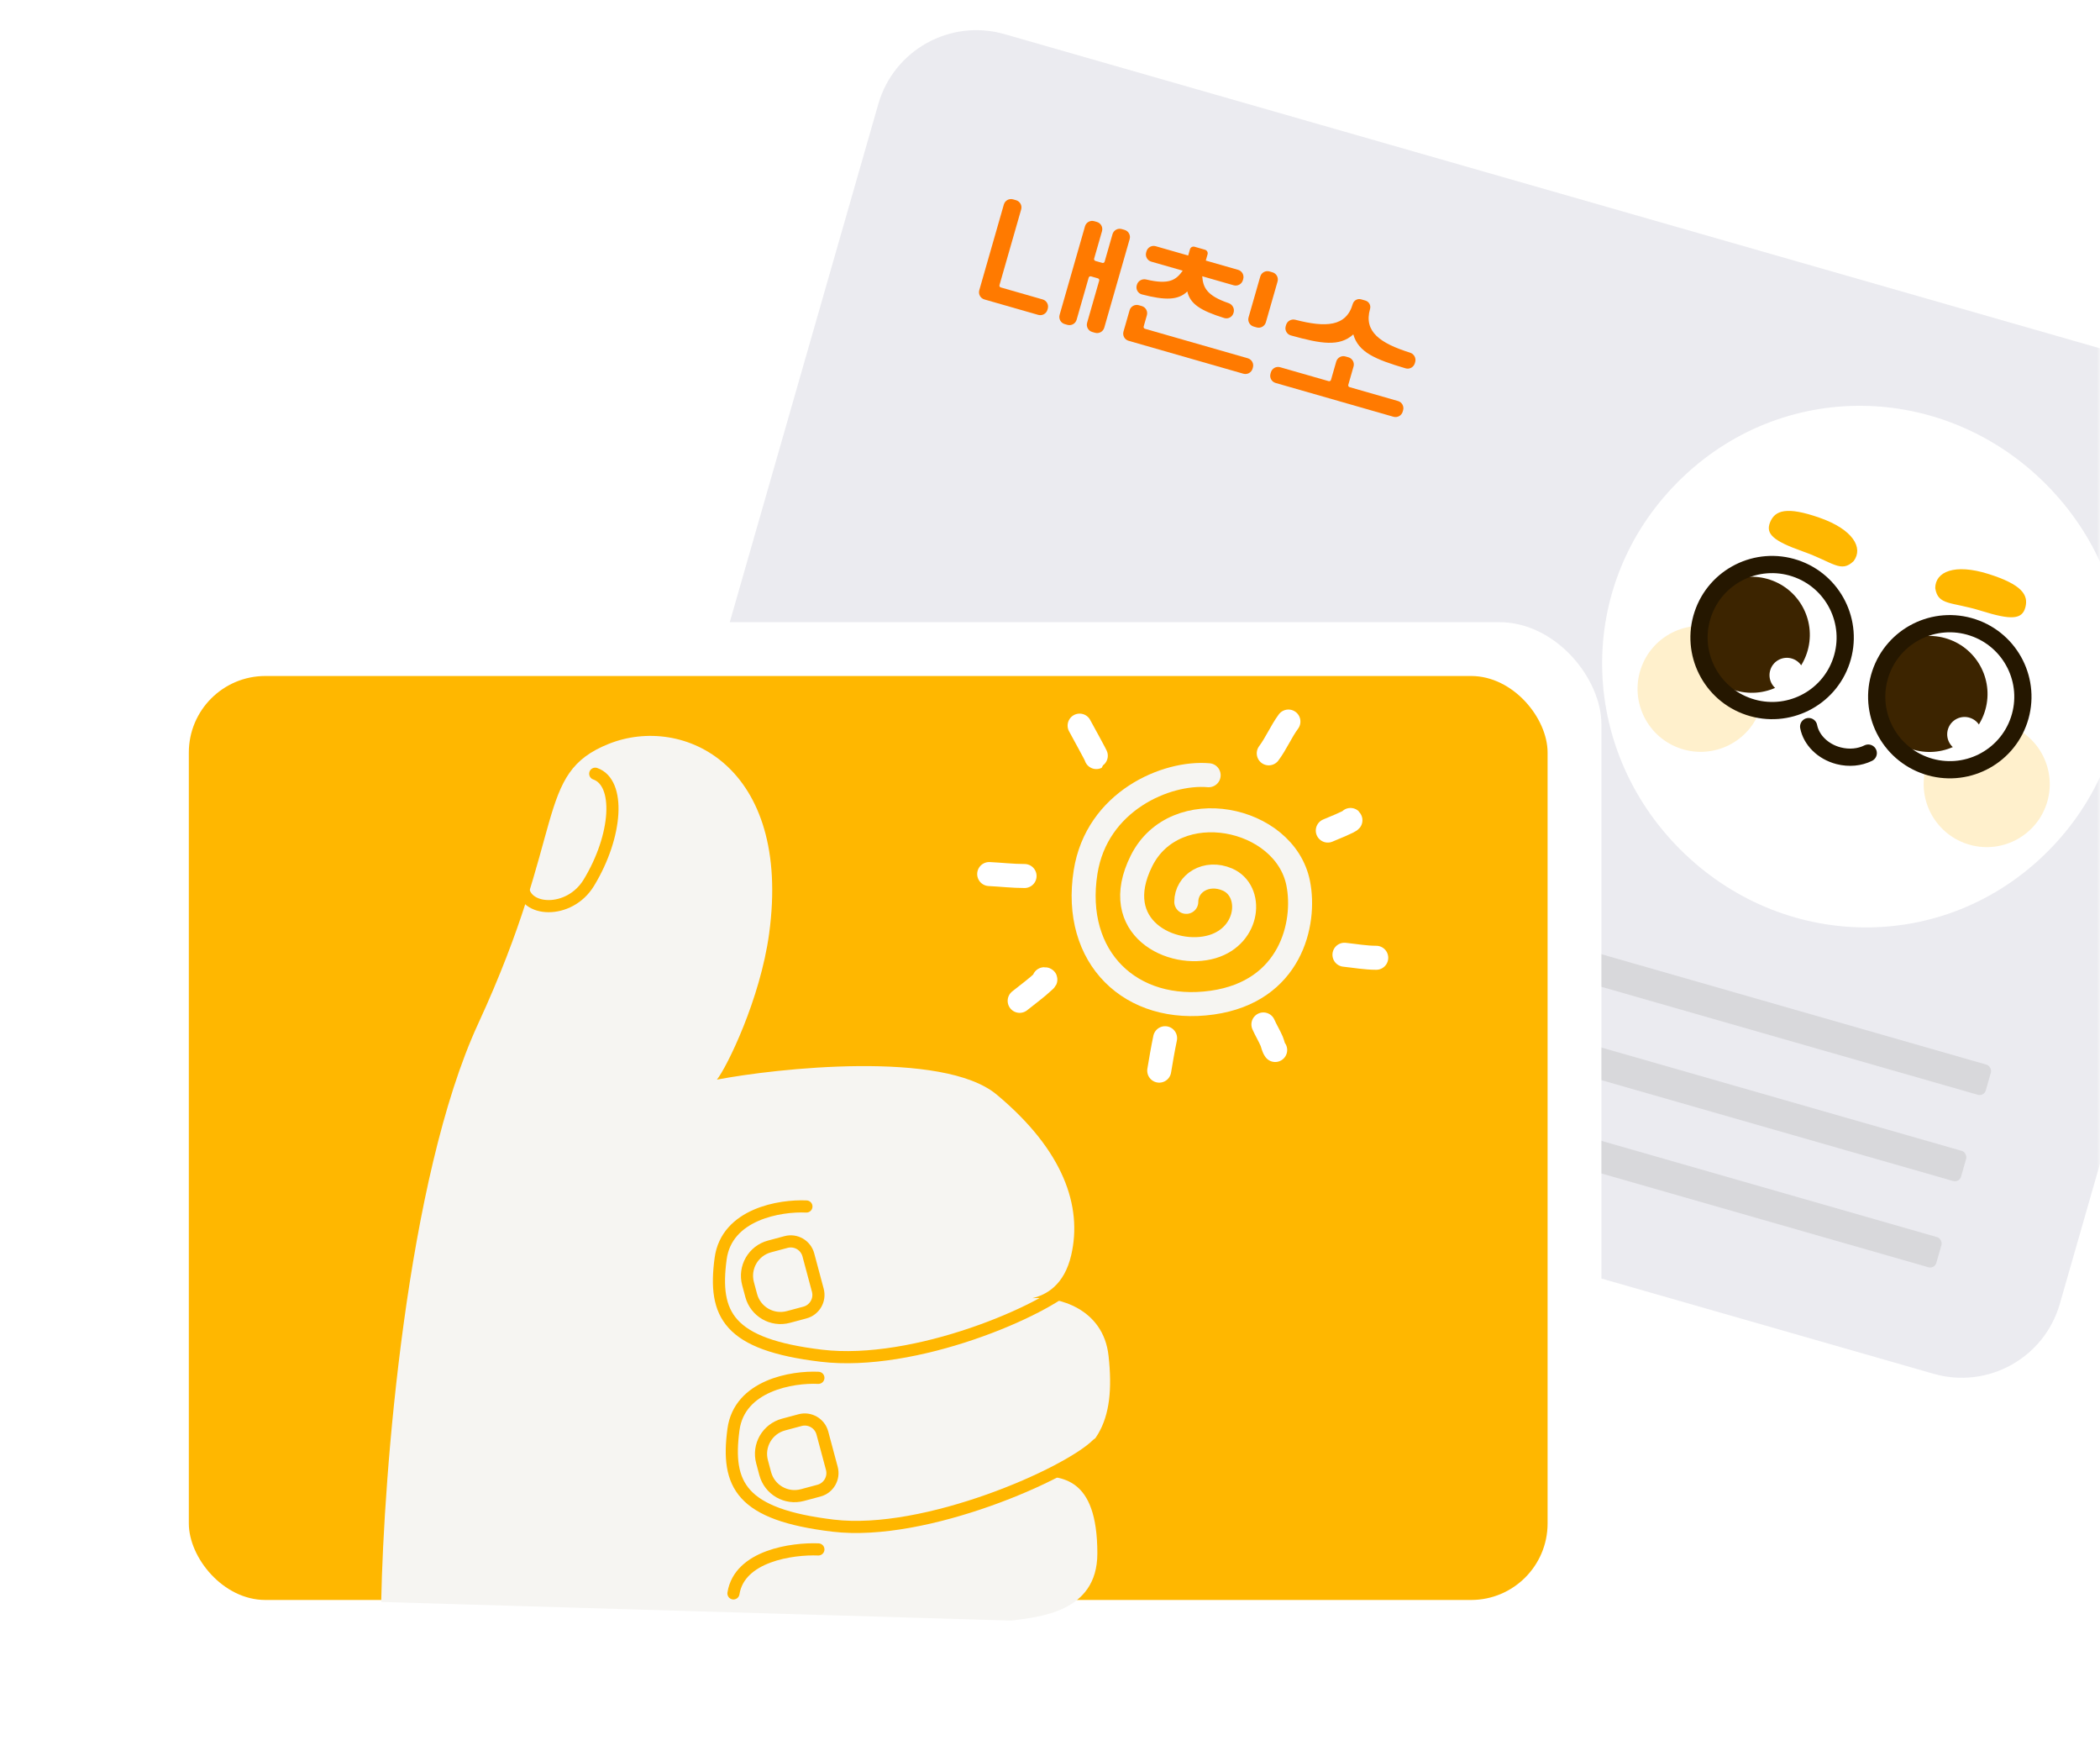 <svg width="350" height="290" viewBox="0 0 350 290" fill="none" xmlns="http://www.w3.org/2000/svg">
<mask id="mask0_4555_33993" style="mask-type:alpha" maskUnits="userSpaceOnUse" x="0" y="0" width="350" height="290">
<rect width="350" height="290" fill="#D9D9D9"/>
</mask>
<g mask="url(#mask0_4555_33993)">
<rect x="151.069" y="1" width="244.398" height="171.901" rx="17.006" transform="rotate(16 151.069 1)" fill="#EBEBF0"/>
<rect x="254.517" y="155.45" width="80.719" height="5.225" rx="1.063" transform="rotate(16 254.517 155.45)" fill="#D8D8DB"/>
<rect x="250.396" y="169.819" width="80.719" height="5.225" rx="1.063" transform="rotate(16 250.396 169.819)" fill="#D8D8DB"/>
<rect x="246.276" y="184.188" width="80.719" height="5.225" rx="1.063" transform="rotate(16 246.276 184.188)" fill="#D8D8DB"/>
<g filter="url(#filter0_d_4555_33993)">
<rect x="14" y="95.171" width="244.398" height="171.901" rx="17.006" fill="white"/>
<rect x="22.969" y="104.14" width="226.46" height="153.963" rx="12.754" fill="#FFB700"/>
<path d="M55.03 258.433C55.444 237.09 59.257 187.937 71.193 162.076C86.113 129.749 80.518 120.424 92.951 115.451C105.385 110.477 123.498 119.116 119.683 147.091C118.191 158.032 112.637 169.328 110.98 171.4C120.719 169.535 148.652 166.427 157.604 173.887C168.794 183.212 171.903 192.537 170.038 200.618C168.864 205.705 165.818 207.277 163.563 207.817C167.902 207.5 175.381 209.547 176.254 217.403C177.498 228.593 174.389 234.188 164.443 237.296C168.173 237.711 174.389 237.296 174.389 250.351C174.389 260.298 164.443 260.92 160.091 261.541L55.03 258.433Z" fill="#F6F5F2"/>
<path d="M78.653 139.074C78.653 143.425 86.355 143.997 89.645 138.573C94.406 130.724 94.935 121.895 90.703 120.424" stroke="#FFB700" stroke-width="2.023" stroke-linecap="round"/>
<path d="M125.899 192.537C121.548 192.33 112.596 193.78 111.601 201.24C110.358 210.565 112.844 215.538 128.386 217.403C143.928 219.268 165.686 209.943 170.659 204.97" stroke="#FFB700" stroke-width="2.023" stroke-linecap="round"/>
<path d="M127.894 221.087C123.587 220.882 114.725 222.319 113.74 229.709C112.51 238.946 114.971 243.872 130.356 245.72C145.74 247.567 169.466 237.08 174.389 232.153" stroke="#FFB700" stroke-width="2.023" stroke-linecap="round"/>
<path d="M127.894 249.681C123.586 249.506 114.725 250.728 113.74 257.009" stroke="#FFB700" stroke-width="2.023" stroke-linecap="round"/>
<path d="M116.169 205.391C115.446 202.692 117.048 199.918 119.746 199.195L122.504 198.456C124.124 198.022 125.788 198.983 126.222 200.602L127.799 206.49C128.233 208.109 127.272 209.774 125.653 210.208L122.895 210.947C120.196 211.67 117.422 210.068 116.699 207.37L116.169 205.391Z" stroke="#FFB700" stroke-width="2.023"/>
<path d="M118.505 235.07C117.782 232.372 119.383 229.598 122.082 228.875L124.84 228.136C126.46 227.702 128.124 228.663 128.558 230.282L130.135 236.17C130.569 237.789 129.608 239.453 127.989 239.887L125.231 240.626C122.532 241.349 119.758 239.748 119.035 237.049L118.505 235.07Z" stroke="#FFB700" stroke-width="2.023"/>
</g>
<path d="M201.443 129.179C194.397 128.558 182.794 133.495 180.929 145.307C178.671 159.605 188.526 168.998 202.065 167.065C215.119 165.2 217.706 153.877 216.364 147.171C214.125 135.982 195.848 132.252 190.253 143.442C184.658 154.632 195.407 159.737 202.065 157.74C208.281 155.875 208.903 148.415 204.551 146.55C201.07 145.059 197.714 147.171 197.714 150.28" stroke="#F6F5F2" stroke-width="4" stroke-linecap="round"/>
<path d="M194.185 172.999C193.807 174.807 193.506 176.587 193.203 178.404" stroke="white" stroke-width="4" stroke-linecap="round"/>
<path d="M210.565 170.706C210.981 171.66 211.546 172.557 211.949 173.508C212.163 174.014 212.197 174.519 212.531 174.964" stroke="white" stroke-width="4" stroke-linecap="round"/>
<path d="M179.935 120.911C180.117 121.295 182.818 126.103 182.72 126.152" stroke="white" stroke-width="4" stroke-linecap="round"/>
<path d="M164.865 145.645C166.822 145.742 168.803 145.972 170.762 145.972" stroke="white" stroke-width="4" stroke-linecap="round"/>
<path d="M169.943 166.774C171.291 165.689 172.738 164.648 174.001 163.461C174.205 163.27 174.382 163.17 174.038 163.17" stroke="white" stroke-width="4" stroke-linecap="round"/>
<path d="M214.738 120.232C213.508 121.905 212.691 123.887 211.458 125.531" stroke="white" stroke-width="4" stroke-linecap="round"/>
<path d="M221.298 138.4C221.745 138.206 225.251 136.802 225.083 136.634" stroke="white" stroke-width="4" stroke-linecap="round"/>
<path d="M224.074 159.092C225.838 159.277 227.597 159.597 229.373 159.597" stroke="white" stroke-width="4" stroke-linecap="round"/>
<path d="M176.602 52.464C176.412 53.125 176.794 53.814 177.455 54.004L177.897 54.13C178.558 54.32 179.247 53.938 179.436 53.277L181.447 46.264C181.494 46.099 181.667 46.004 181.832 46.051L182.984 46.382C183.149 46.429 183.245 46.601 183.197 46.766L181.186 53.779C180.997 54.44 181.379 55.129 182.04 55.318L182.506 55.452C183.167 55.642 183.856 55.26 184.046 54.599L188.277 39.844C188.466 39.183 188.084 38.494 187.423 38.304L186.957 38.17C186.296 37.981 185.607 38.363 185.417 39.024L184.107 43.595C184.059 43.76 183.887 43.855 183.722 43.808L182.57 43.478C182.405 43.43 182.309 43.258 182.356 43.093L183.667 38.522C183.857 37.861 183.475 37.172 182.814 36.982L182.372 36.856C181.711 36.666 181.022 37.048 180.833 37.709L176.602 52.464ZM163.214 48.358C163.024 49.018 163.406 49.708 164.067 49.897L173.038 52.469C173.699 52.659 174.388 52.277 174.577 51.616L174.629 51.435C174.819 50.775 174.437 50.085 173.776 49.896L166.792 47.893C166.627 47.846 166.531 47.674 166.579 47.508L170.194 34.9C170.384 34.239 170.001 33.55 169.341 33.36L168.849 33.219C168.189 33.03 167.5 33.412 167.31 34.072L163.214 48.358Z" fill="#FF7A00"/>
<path d="M191.029 42.06C190.839 42.721 191.222 43.41 191.882 43.6L197.119 45.101C196.021 46.641 194.892 47.487 191.031 46.572C190.362 46.414 189.673 46.79 189.483 47.451L189.46 47.533C189.27 48.194 189.652 48.886 190.318 49.059C194.227 50.077 196.372 50.034 197.887 48.566C198.35 50.609 200.011 51.741 204.043 52.996C204.699 53.2 205.391 52.816 205.58 52.155L205.604 52.074C205.793 51.413 205.409 50.728 204.758 50.506C201.136 49.27 200.51 47.922 200.373 46.034L205.61 47.536C206.271 47.725 206.96 47.343 207.15 46.683L207.201 46.502C207.391 45.841 207.009 45.152 206.348 44.963L200.963 43.419L201.26 42.383C201.355 42.053 201.164 41.709 200.833 41.614L199.096 41.116C198.766 41.021 198.421 41.212 198.327 41.542L198.03 42.577L192.62 41.026C191.959 40.837 191.27 41.219 191.081 41.88L191.029 42.06ZM187.247 55.249C187.058 55.91 187.44 56.599 188.1 56.788L207.227 62.273C207.887 62.462 208.577 62.08 208.766 61.419L208.818 61.239C209.007 60.578 208.625 59.889 207.965 59.699L190.825 54.785C190.66 54.737 190.564 54.565 190.612 54.4L191.145 52.538C191.335 51.877 190.953 51.188 190.292 50.999L189.801 50.858C189.14 50.669 188.451 51.051 188.262 51.711L187.247 55.249ZM208.095 52.876C207.905 53.537 208.287 54.226 208.948 54.416L209.439 54.557C210.1 54.746 210.789 54.364 210.979 53.703L212.926 46.912C213.116 46.251 212.734 45.562 212.073 45.372L211.582 45.231C210.921 45.042 210.232 45.424 210.042 46.085L208.095 52.876Z" fill="#FF7A00"/>
<path d="M211.749 62.275C211.559 62.935 211.941 63.625 212.602 63.814L232.246 69.447C232.907 69.636 233.596 69.254 233.785 68.594L233.851 68.363C234.041 67.703 233.659 67.013 232.998 66.824L224.929 64.51C224.764 64.463 224.669 64.291 224.716 64.126L225.59 61.076C225.78 60.416 225.398 59.726 224.737 59.537L224.246 59.396C223.585 59.206 222.896 59.589 222.706 60.249L221.832 63.299C221.785 63.464 221.612 63.559 221.447 63.512L213.354 61.191C212.693 61.002 212.004 61.384 211.815 62.044L211.749 62.275ZM214.286 54.357C214.096 55.018 214.479 55.708 215.142 55.893C220.225 57.311 223.246 57.798 225.552 55.722C226.407 58.705 229.206 59.886 234.265 61.377C234.924 61.571 235.615 61.188 235.805 60.528L235.864 60.322C236.053 59.661 235.669 58.974 235.013 58.768C230.035 57.199 227.254 55.273 228.341 51.483C228.514 50.882 228.166 50.255 227.565 50.082L226.858 49.88C226.257 49.707 225.63 50.055 225.457 50.656C224.37 54.446 220.949 54.594 215.889 53.284C215.224 53.112 214.534 53.491 214.345 54.152L214.286 54.357Z" fill="#FF7A00"/>
<path d="M341.283 141.882C324.081 159.084 297.038 158.546 280.027 141.534C263.015 124.523 262.478 97.48 279.679 80.278C296.881 63.077 323.924 63.614 340.936 80.626C357.947 97.637 358.485 124.68 341.283 141.882Z" fill="white"/>
<path opacity="0.2" d="M327.804 140.617C322.298 138.784 319.318 132.841 321.149 127.342C322.98 121.844 328.927 118.872 334.433 120.705C339.94 122.538 342.919 128.482 341.089 133.98C339.258 139.479 333.311 142.45 327.804 140.617Z" fill="#FFB700"/>
<path opacity="0.2" d="M280.118 124.741C274.612 122.908 271.632 116.965 273.463 111.466C275.294 105.968 281.241 102.996 286.747 104.829C292.254 106.663 295.233 112.606 293.403 118.105C291.572 123.603 285.625 126.574 280.118 124.741Z" fill="#FFB700"/>
<path d="M311.375 125.491C309.97 126.192 308.2 126.388 306.425 125.93C303.778 125.241 301.869 123.273 301.444 121.074" stroke="#251700" stroke-width="2.87" stroke-linecap="round"/>
<path d="M330.232 101.795C335.254 103.363 337.033 103.23 337.565 101.186C338.098 99.143 337.015 97.406 331.392 95.637C325.756 93.864 322.545 95.268 322.539 98.005C322.999 100.941 325.209 100.226 330.232 101.795Z" fill="#FFB700"/>
<path d="M308.952 93.481C310.587 91.287 308.846 88.235 303.285 86.279C297.71 84.32 295.816 85.066 295.017 87.021C294.218 88.976 295.562 90.149 300.523 91.904C305.483 93.659 306.837 95.561 308.952 93.481Z" fill="#FFB700"/>
<path d="M320.844 128.478C313.996 126.198 310.291 118.806 312.567 111.968C314.844 105.13 322.241 101.435 329.088 103.715C335.936 105.994 339.642 113.386 337.365 120.224C335.089 127.062 327.692 130.758 320.844 128.478Z" fill="white"/>
<path d="M318.525 124.803C313.453 123.115 310.709 117.641 312.395 112.577C314.081 107.512 319.559 104.776 324.63 106.464C329.701 108.152 332.446 113.626 330.76 118.691C329.074 123.755 323.596 126.492 318.525 124.803Z" fill="#3C2400"/>
<path d="M326.517 125.11C324.998 124.604 324.177 122.965 324.681 121.449C325.186 119.933 326.826 119.113 328.345 119.619C329.863 120.124 330.685 121.763 330.18 123.28C329.675 124.796 328.035 125.615 326.517 125.11Z" fill="white"/>
<path d="M321.124 127.637C314.741 125.512 311.286 118.622 313.408 112.248C315.531 105.873 322.426 102.428 328.809 104.554C335.192 106.679 338.647 113.569 336.525 119.943C334.402 126.318 327.507 129.763 321.124 127.637Z" stroke="#251700" stroke-width="2.87"/>
<path d="M291.228 118.618C284.381 116.338 280.675 108.946 282.952 102.108C285.228 95.27 292.625 91.575 299.473 93.855C306.32 96.134 310.026 103.526 307.749 110.364C305.473 117.202 298.076 120.898 291.228 118.618Z" fill="white"/>
<path d="M288.909 114.944C283.838 113.256 281.094 107.782 282.78 102.717C284.466 97.653 289.944 94.916 295.015 96.605C300.086 98.293 302.83 103.767 301.144 108.831C299.459 113.896 293.981 116.632 288.909 114.944Z" fill="#3C2400"/>
<path d="M296.901 115.251C295.383 114.746 294.561 113.107 295.066 111.59C295.571 110.074 297.211 109.255 298.729 109.76C300.248 110.266 301.069 111.905 300.564 113.421C300.06 114.937 298.419 115.757 296.901 115.251Z" fill="white"/>
<path d="M291.509 117.778C285.125 115.653 281.671 108.763 283.793 102.388C285.915 96.014 292.811 92.569 299.194 94.694C305.577 96.819 309.032 103.71 306.909 110.084C304.787 116.458 297.892 119.903 291.509 117.778Z" stroke="#251700" stroke-width="2.87"/>
</g>
<defs>
<filter id="filter0_d_4555_33993" x="11.874" y="93.046" width="265.655" height="193.158" filterUnits="userSpaceOnUse" color-interpolation-filters="sRGB">
<feFlood flood-opacity="0" result="BackgroundImageFix"/>
<feColorMatrix in="SourceAlpha" type="matrix" values="0 0 0 0 0 0 0 0 0 0 0 0 0 0 0 0 0 0 127 0" result="hardAlpha"/>
<feOffset dx="8.503" dy="8.503"/>
<feGaussianBlur stdDeviation="5.314"/>
<feComposite in2="hardAlpha" operator="out"/>
<feColorMatrix type="matrix" values="0 0 0 0 0.647 0 0 0 0 0.557 0 0 0 0 0.475 0 0 0 0.2 0"/>
<feBlend mode="normal" in2="BackgroundImageFix" result="effect1_dropShadow_4555_33993"/>
<feBlend mode="normal" in="SourceGraphic" in2="effect1_dropShadow_4555_33993" result="shape"/>
</filter>
</defs>
</svg>
